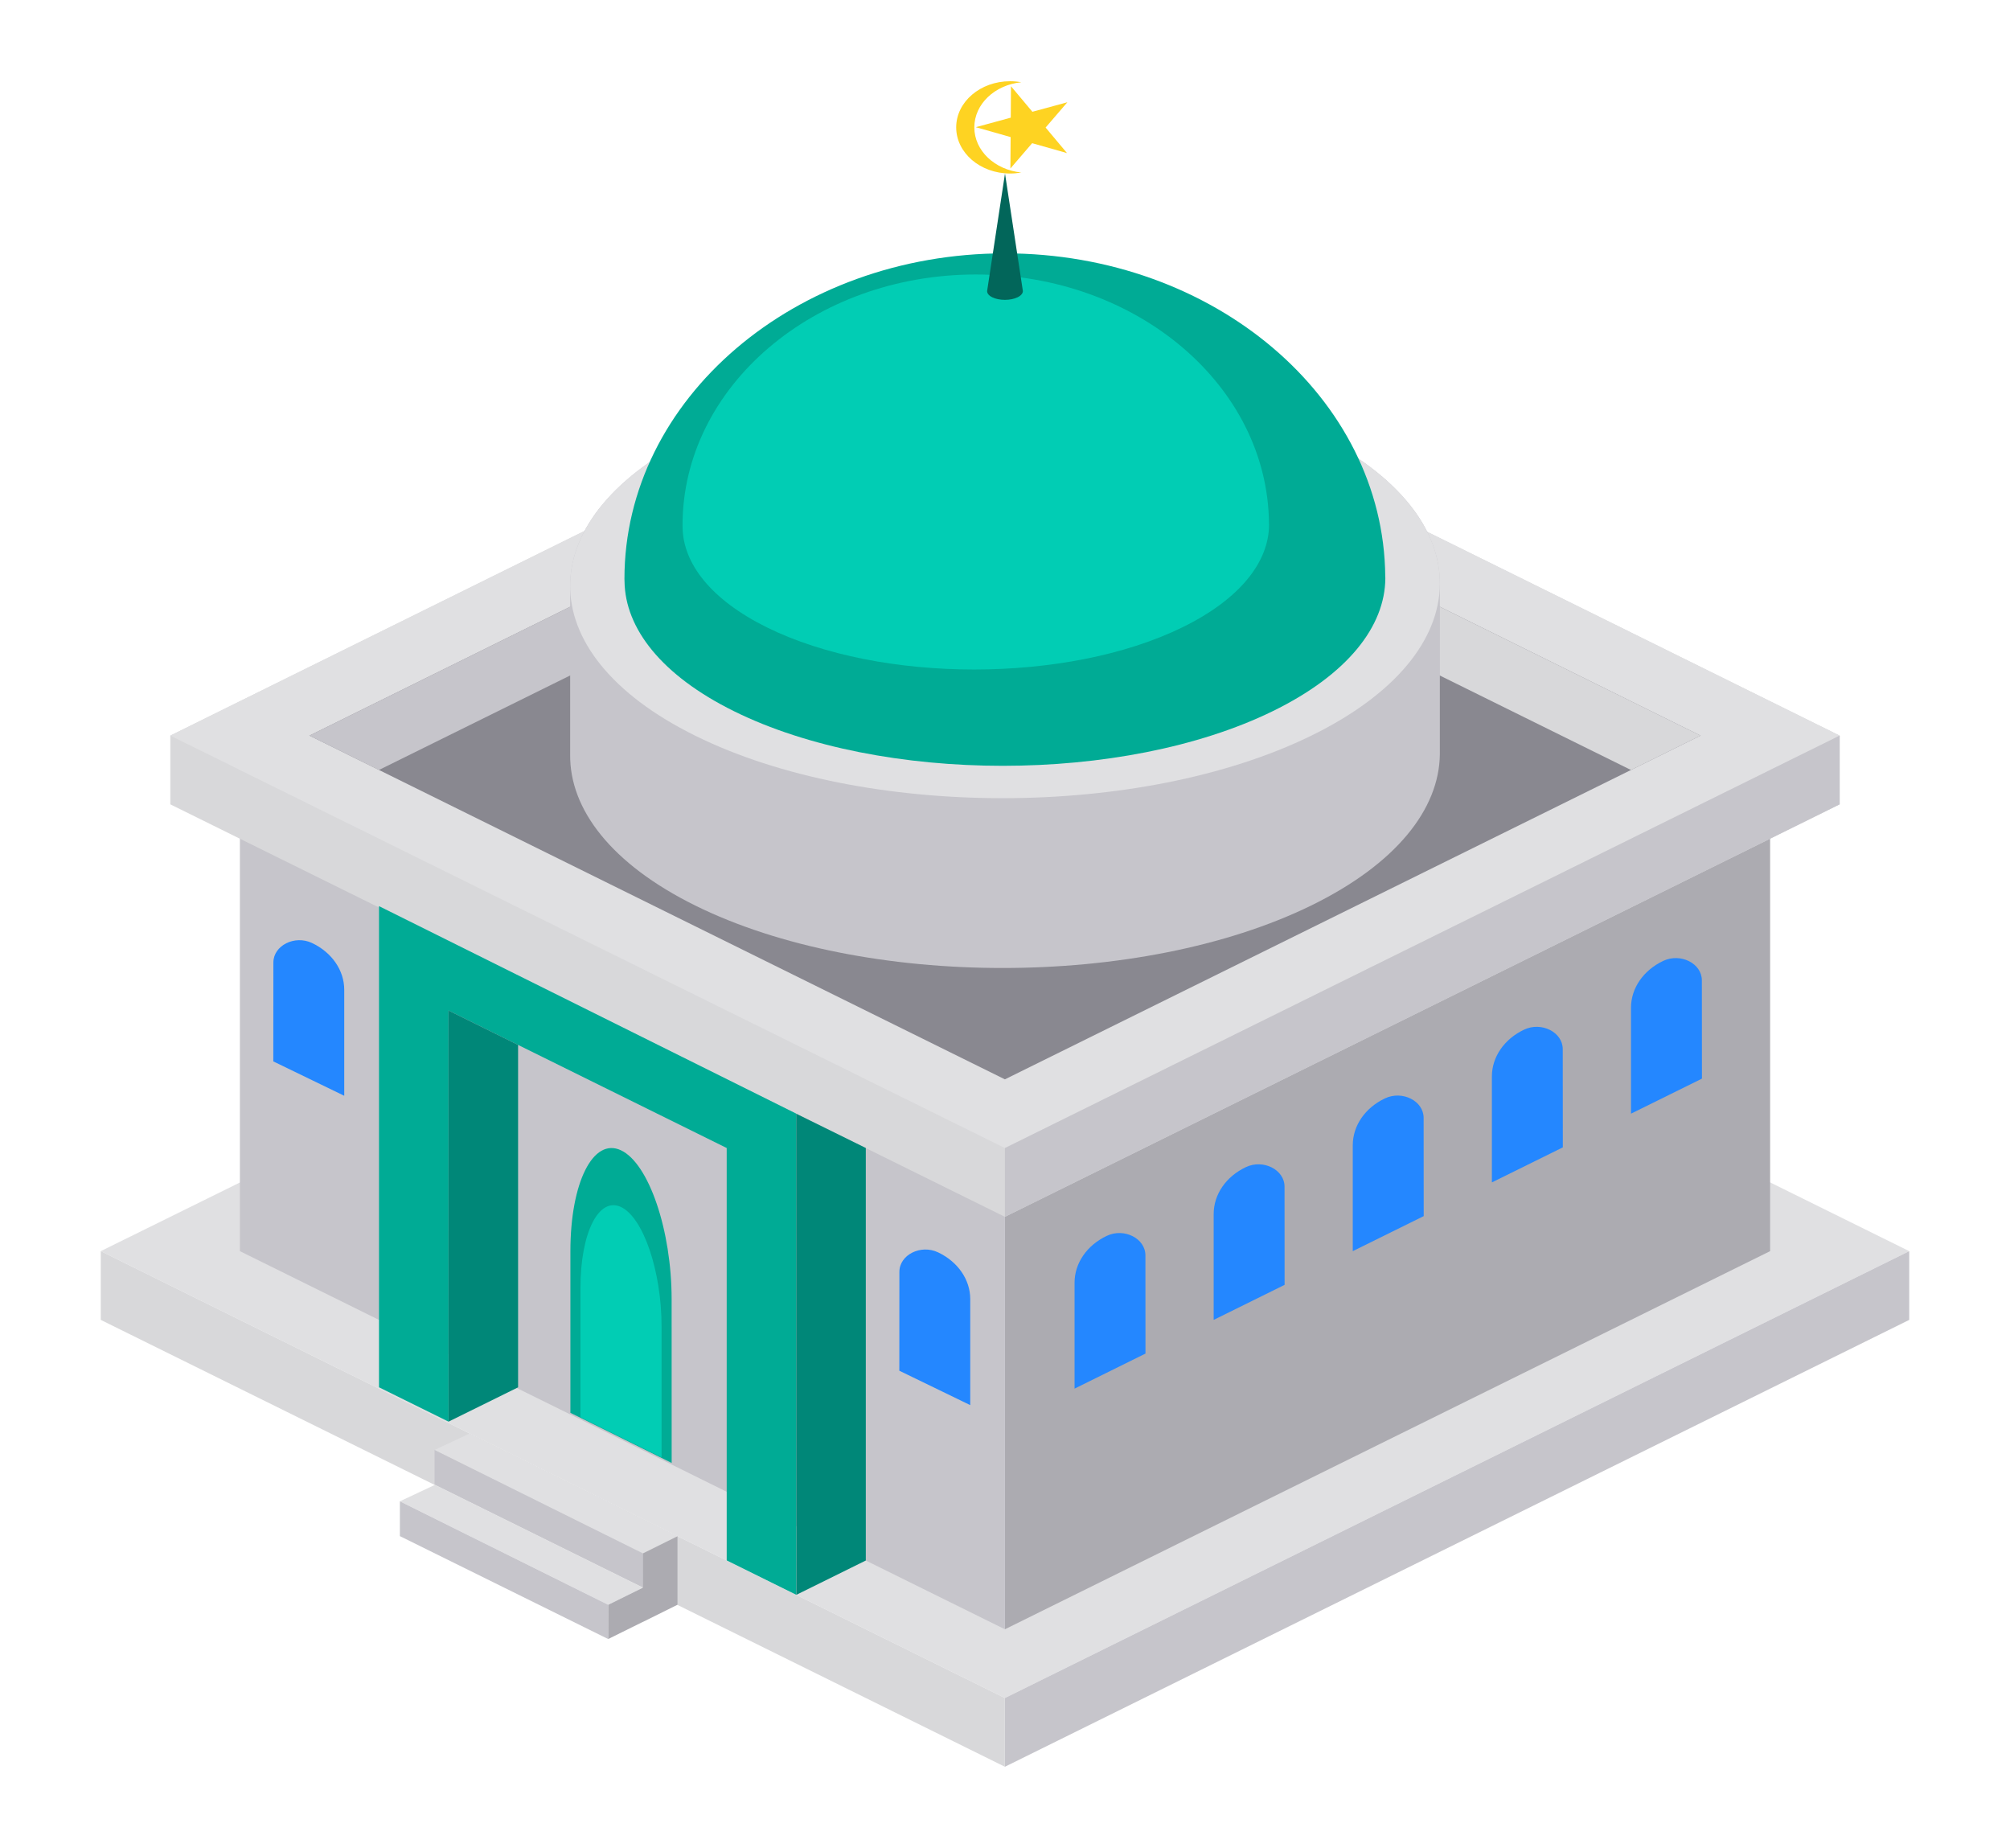 <svg width="99" height="91" viewBox="0 0 99 91" fill="none" xmlns="http://www.w3.org/2000/svg">
<g clip-path="url(#clip0_31_597)" filter="url(#filter0_d_31_597)">
<path d="M4.963 57.61L49.495 79.615L94.037 57.61L49.534 35.625L4.963 57.61Z" fill="#E0E0E2"/>
<path d="M94.037 57.61V60.995L49.495 83V79.615L94.037 57.61Z" fill="#C6C5CB"/>
<path d="M4.963 57.61V60.995L49.495 83V79.615L4.963 57.61Z" fill="#D8D8DA"/>
<path d="M49.495 76.23L87.185 57.61V33.915L49.495 52.533V76.23Z" fill="#ACABB1"/>
<path d="M11.815 33.915V57.61L49.495 76.23V52.533L11.815 33.915Z" fill="#C6C5CB"/>
<path d="M8.389 32.223V35.608L49.495 55.92L90.611 35.608V32.223L49.5 11.913L8.389 32.223Z" fill="#D8D8DA"/>
<path d="M8.389 32.223L49.495 52.533L90.611 32.223L49.5 11.913L8.389 32.223Z" fill="#E0E0E2"/>
<path d="M15.241 32.223L49.495 49.15L83.759 32.223L49.5 15.298L15.241 32.223Z" fill="#898890"/>
<path d="M18.664 33.916L49.495 18.68L49.5 15.298L15.241 32.223L18.664 33.916Z" fill="#C6C5CB"/>
<path d="M83.759 32.223L80.331 33.916L49.495 18.68L49.5 15.298" fill="#D8D8DA"/>
<path d="M39.218 74.532L39.216 50.838L18.667 40.62V64.314L22.092 66.006L22.09 45.761L35.793 52.531V72.84L39.218 74.532Z" fill="#00AB95"/>
<path d="M39.217 50.842L39.222 74.534L42.644 72.844V52.53L39.217 50.842Z" fill="#008778"/>
<path d="M22.092 66.006L25.518 64.316V47.455L22.09 45.761L22.092 66.006Z" fill="#008778"/>
<path d="M33.08 59.979C33.081 56.596 31.96 53.295 30.588 52.645C29.216 51.995 28.094 54.231 28.094 57.615V65.571L33.082 68.039L33.08 59.979Z" fill="#00AB95"/>
<path d="M32.584 61.311C32.584 58.601 31.686 55.958 30.588 55.437C29.489 54.917 28.59 56.708 28.59 59.418V65.789L32.585 67.765L32.584 61.311Z" fill="#01CDB4"/>
<path d="M47.788 59.972V65.192L44.295 63.498L44.298 58.629C44.299 57.792 45.348 57.264 46.203 57.669C47.181 58.133 47.788 59.015 47.788 59.972Z" fill="#2487FF"/>
<path d="M16.955 44.74V49.959L13.461 48.266L13.465 43.396C13.465 42.56 14.515 42.031 15.37 42.437C16.348 42.901 16.955 43.783 16.955 44.74Z" fill="#2487FF"/>
<path d="M52.926 59.161V64.38L56.419 62.654L56.416 57.817C56.415 56.98 55.365 56.452 54.511 56.858C53.533 57.322 52.926 58.204 52.926 59.161Z" fill="#2487FF"/>
<path d="M59.778 55.776V60.995L63.271 59.27L63.268 54.432C63.267 53.596 62.217 53.067 61.363 53.473C60.385 53.937 59.778 54.819 59.778 55.776Z" fill="#2487FF"/>
<path d="M66.629 52.391V57.61L70.123 55.885L70.119 51.047C70.119 50.211 69.069 49.682 68.214 50.088C67.236 50.552 66.629 51.434 66.629 52.391Z" fill="#2487FF"/>
<path d="M73.481 49.006V54.225L76.975 52.5L76.971 47.662C76.971 46.826 75.921 46.297 75.066 46.703C74.088 47.167 73.481 48.049 73.481 49.006Z" fill="#2487FF"/>
<path d="M80.333 45.621V50.84L83.827 49.115L83.823 44.277C83.823 43.441 82.773 42.912 81.918 43.318C80.94 43.782 80.333 44.664 80.333 45.621Z" fill="#2487FF"/>
<path d="M23.126 66.59L21.404 67.401L31.666 72.495L33.368 71.65L23.126 66.59Z" fill="#E0E0E2"/>
<path d="M21.404 67.401V69.101L31.664 74.169L31.666 72.495L21.404 67.401Z" fill="#C6C5CB"/>
<path d="M21.42 69.119L19.696 69.929L29.958 75.024L31.662 74.179L21.42 69.119Z" fill="#E0E0E2"/>
<path d="M19.696 69.929V71.643L29.956 76.711L29.958 75.024L19.696 69.929Z" fill="#C6C5CB"/>
<path d="M31.666 72.495L31.665 74.18L29.958 75.024L29.955 76.711L31.662 75.866L31.664 75.853V75.869L33.368 75.023V71.65L31.666 72.495Z" fill="#ACABB1"/>
<path d="M70.918 24.781V24.77H70.918C70.944 22.076 68.894 19.383 64.76 17.34C56.476 13.248 42.829 13.248 34.433 17.34C30.232 19.388 28.112 22.088 28.082 24.79V33.149C28.05 35.847 30.103 38.545 34.248 40.593C42.543 44.691 56.19 44.691 64.575 40.593C68.766 38.545 70.883 35.847 70.918 33.149L70.918 33.147C70.918 33.146 70.918 24.783 70.918 24.781Z" fill="#C6C5CB"/>
<path d="M34.248 32.231C25.954 28.134 26.037 21.433 34.433 17.34C42.829 13.248 56.476 13.248 64.76 17.34C73.044 21.433 72.96 28.134 64.575 32.231C56.19 36.329 42.542 36.329 34.248 32.231Z" fill="#E0E0E2"/>
<path d="M68.233 24.47C68.222 26.845 66.369 29.222 62.683 31.022C55.348 34.607 43.408 34.607 36.152 31.022C32.586 29.26 30.791 26.95 30.76 24.628C30.756 24.587 30.756 24.546 30.756 24.508C30.756 15.655 39.147 8.476 49.496 8.476C59.795 8.476 68.154 15.588 68.229 24.382C68.233 24.411 68.233 24.441 68.233 24.47Z" fill="#00AB95"/>
<path d="M62.505 21.846C62.497 23.676 61.068 25.509 58.227 26.896C52.573 29.659 43.37 29.659 37.776 26.896C35.028 25.538 33.644 23.757 33.62 21.968C33.617 21.936 33.617 21.904 33.617 21.875C33.617 15.051 40.085 9.517 48.062 9.517C56.001 9.517 62.444 14.999 62.502 21.778C62.505 21.801 62.505 21.823 62.505 21.846Z" fill="#01CDB4"/>
<path d="M49.5 4.544L48.619 10.333C48.618 10.444 48.702 10.555 48.873 10.639C49.214 10.808 49.775 10.808 50.12 10.639C50.292 10.555 50.379 10.444 50.381 10.333L49.5 4.544Z" fill="#02665A"/>
<path d="M47.989 2.272C47.989 1.124 49.001 0.178 50.303 0.05C50.125 0.018 49.94 0 49.751 0C48.284 0 47.096 1.017 47.096 2.272C47.096 3.527 48.284 4.544 49.751 4.544C49.94 4.544 50.124 4.526 50.303 4.494C49.001 4.366 47.989 3.421 47.989 2.272Z" fill="#FED322"/>
<path d="M49.795 0.247L50.849 1.504L52.572 1.035L51.5 2.281L52.554 3.538L50.837 3.051L49.766 4.297L49.777 2.75L48.061 2.263L49.784 1.794L49.795 0.247Z" fill="#FED322"/>
<path d="M49.495 52.533V55.92L90.611 35.608V32.223L49.495 52.533Z" fill="#C6C5CB"/>
</g>
<defs>
<filter id="filter0_d_31_597" x="-3" y="0" width="105" height="91" filterUnits="userSpaceOnUse" color-interpolation-filters="sRGB">
<feFlood flood-opacity="0" result="BackgroundImageFix"/>
<feColorMatrix in="SourceAlpha" type="matrix" values="0 0 0 0 0 0 0 0 0 0 0 0 0 0 0 0 0 0 127 0" result="hardAlpha"/>
<feOffset dy="4"/>
<feGaussianBlur stdDeviation="2"/>
<feComposite in2="hardAlpha" operator="out"/>
<feColorMatrix type="matrix" values="0 0 0 0 0 0 0 0 0 0 0 0 0 0 0 0 0 0 0.4 0"/>
<feBlend mode="normal" in2="BackgroundImageFix" result="effect1_dropShadow_31_597"/>
<feBlend mode="normal" in="SourceGraphic" in2="effect1_dropShadow_31_597" result="shape"/>
</filter>
<clipPath id="clip0_31_597">
<rect width="97" height="83" fill="white" transform="translate(1)"/>
</clipPath>
</defs>
</svg>
